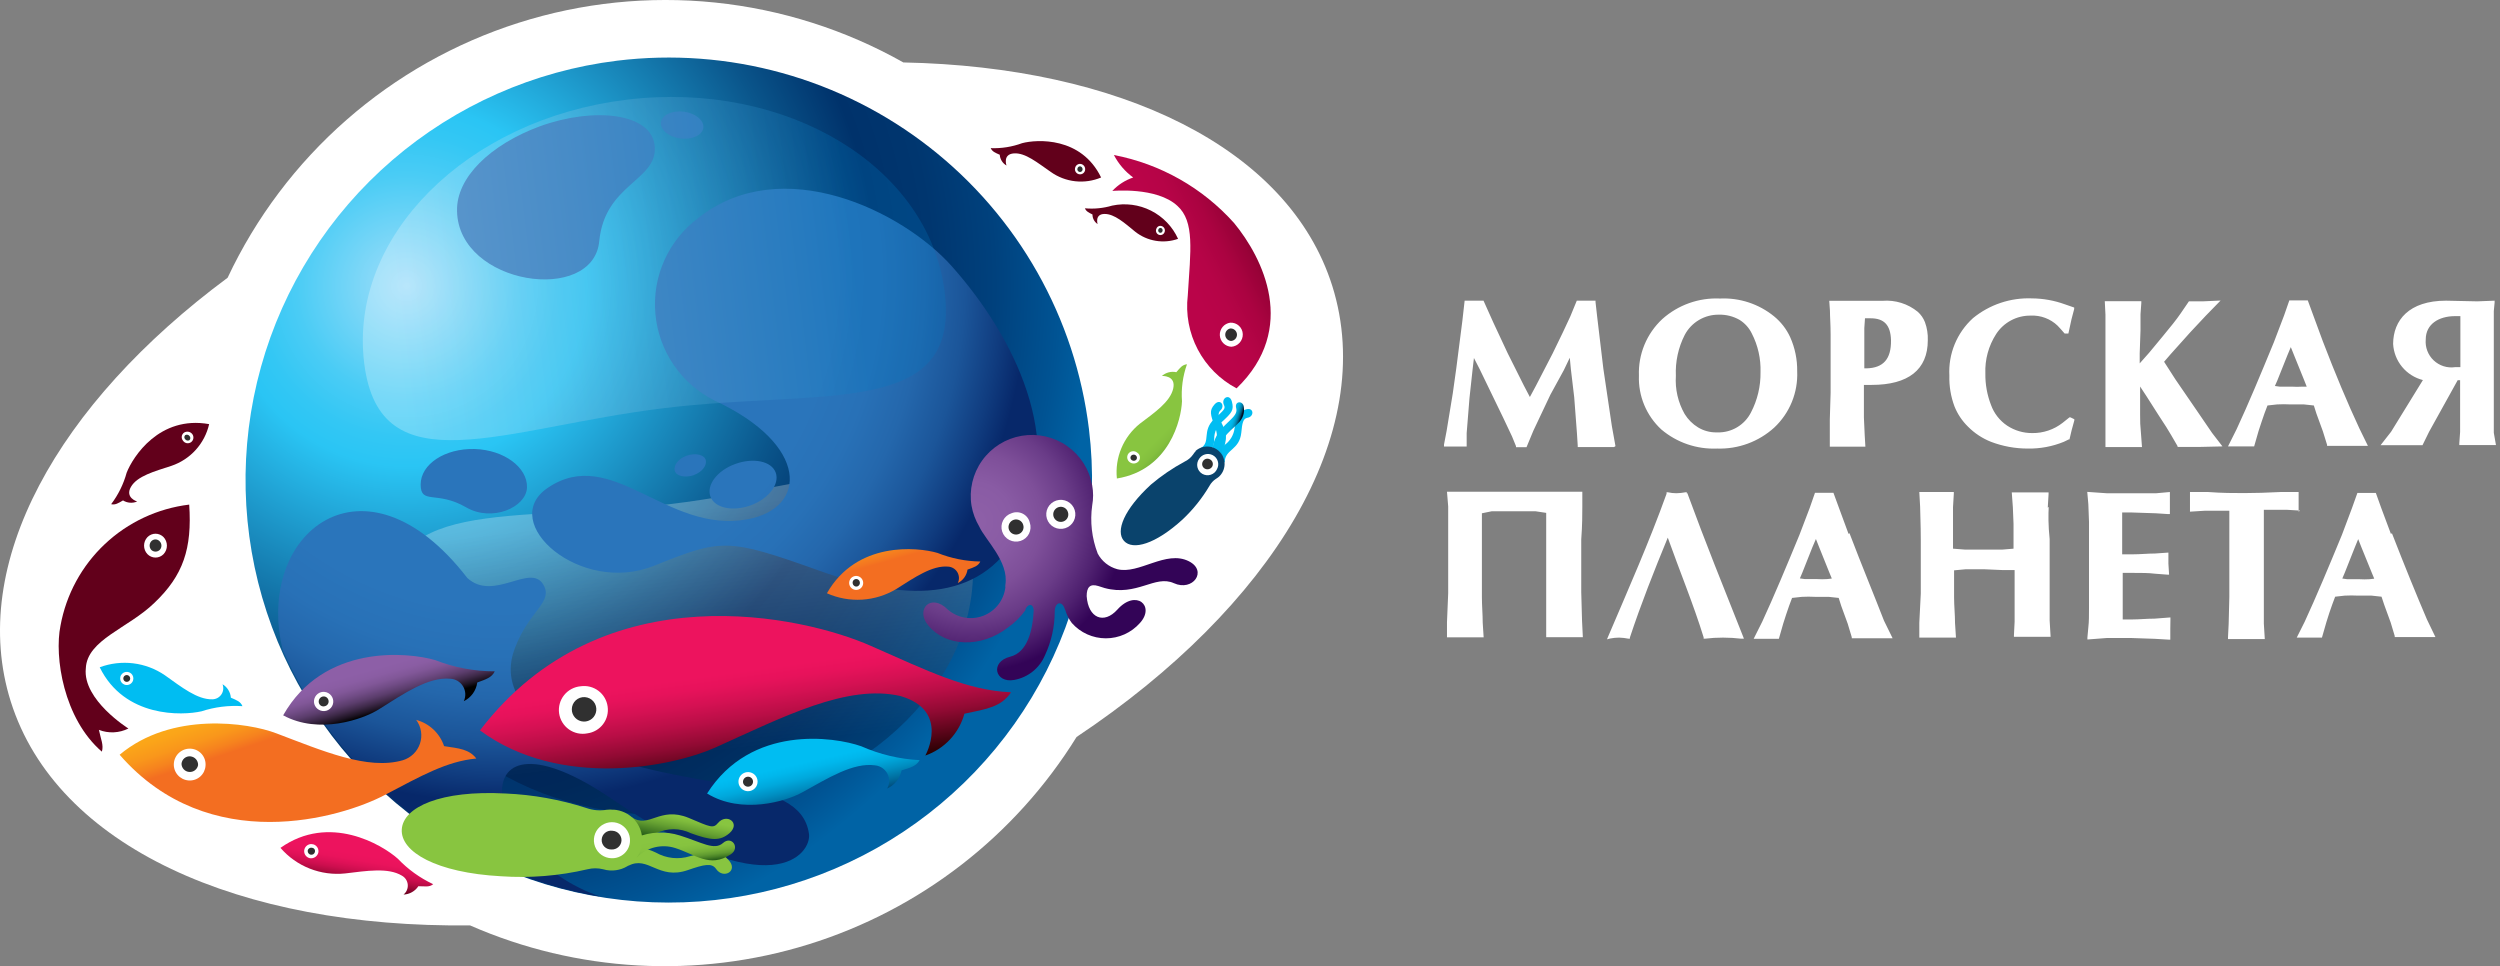 <svg width="207" height="80" viewBox="0 0 207 80" fill="none" xmlns="http://www.w3.org/2000/svg">
<rect x="0" y="0" width="207" height="80" fill="#808080" stroke="none"/>
<path d="M110.313 23.676C106.685 12.178 92.656 5.526 74.798 5.17C69.997 2.463 64.689 0.774 59.204 0.21C53.719 -0.354 48.177 0.219 42.925 1.893C37.672 3.566 32.823 6.304 28.68 9.936C24.536 13.567 21.189 18.014 18.847 22.996C4.751 33.447 -2.683 46.717 0.889 58.081C4.684 70.125 19.863 76.844 38.915 76.621C47.764 80.501 57.719 81.059 66.948 78.193C76.177 75.327 84.058 69.229 89.14 61.022C105.301 50.248 114.152 35.876 110.313 23.676Z" fill="white"/>
<path d="M90.166 35.531C91.002 42.397 89.779 49.357 86.653 55.531C83.527 61.704 78.638 66.814 72.604 70.214C66.57 73.614 59.661 75.153 52.751 74.635C45.841 74.117 39.24 71.565 33.782 67.303C28.325 63.041 24.255 57.26 22.088 50.689C19.921 44.119 19.754 37.055 21.607 30.39C23.461 23.725 27.252 17.758 32.502 13.243C37.752 8.728 44.225 5.868 51.102 5.025C55.674 4.466 60.312 4.811 64.749 6.042C69.188 7.272 73.339 9.364 76.967 12.197C80.595 15.03 83.628 18.549 85.892 22.553C88.157 26.556 89.61 30.966 90.166 35.531Z" fill="url(#paint0_radial)"/>
<path style="mix-blend-mode:multiply" opacity="0.26" d="M32.386 51.318C31.113 40.89 42.33 43.341 55.612 41.725C68.894 40.11 79.195 35.04 80.457 45.469C81.718 55.897 71.997 65.657 58.726 67.262C45.455 68.866 33.658 61.736 32.386 51.318Z" fill="url(#paint1_linear)"/>
<path style="mix-blend-mode:multiply" d="M78.804 22.038C74.764 17.503 64.741 12.556 57.821 18.049C56.599 18.959 55.631 20.166 55.009 21.555C54.387 22.945 54.131 24.47 54.267 25.985C54.402 27.501 54.924 28.957 55.782 30.214C56.641 31.472 57.808 32.489 59.172 33.169C67.04 36.823 66.862 42.082 61.895 42.995C55.199 44.243 50.656 36.767 45.332 40.41C41.18 43.252 48.055 49.324 54.172 46.839C59.752 44.611 60.176 44.511 67.833 47.252C75.49 49.992 81.584 49.736 84.575 43.675C88.191 36.556 84.106 27.999 78.804 22.038ZM62.174 41.837C63.659 41.291 64.574 40.076 64.228 39.129C63.882 38.182 62.386 37.87 60.88 38.416C59.373 38.962 58.469 40.176 58.826 41.124C59.183 42.071 60.679 42.383 62.174 41.837ZM56.337 11.465C57.308 11.587 58.156 11.197 58.234 10.585C58.312 9.972 57.587 9.37 56.627 9.247C55.667 9.125 54.808 9.515 54.73 10.128C54.652 10.74 55.366 11.342 56.337 11.465ZM38.591 42.004C40.745 43.263 43.591 42.004 43.636 40.355C43.68 38.706 41.738 37.246 39.294 37.179C36.85 37.113 34.83 38.427 34.83 40.121C34.83 41.814 36.158 40.6 38.591 42.004ZM49.618 19.966C50.076 15.23 54.395 14.974 54.216 12.167C54.038 9.359 49.239 8.824 44.718 10.451C40.589 11.977 37.765 14.707 37.843 17.481C37.966 23.631 49.127 25.224 49.618 19.966ZM57.431 39.341C58.134 39.096 58.547 38.539 58.435 38.093C58.324 37.647 57.576 37.48 56.873 37.725C56.169 37.971 55.757 38.516 55.868 38.973C55.98 39.43 56.739 39.586 57.453 39.341H57.431ZM48.301 61.869C42.486 59.24 41.682 56.176 42.62 53.702C43.803 50.527 45.834 49.892 44.997 48.421C43.937 46.572 40.879 49.87 38.691 47.853C30.153 36.789 21.046 44.176 23.412 53.836C25.761 59.151 29.397 63.799 33.993 67.362C38.589 70.925 44.001 73.291 49.741 74.248C39.517 70.782 37.843 57.413 50.723 66.192C64.005 75.239 67.197 70.649 66.985 69.055C66.293 64.019 56.772 65.713 48.323 61.869H48.301Z" fill="url(#paint2_radial)"/>
<path opacity="0.26" d="M78.224 24.211C79.496 34.628 68.279 32.188 54.998 33.792C41.716 35.397 31.425 40.477 30.153 30.049C28.881 19.62 38.613 9.871 51.884 8.256C65.154 6.64 76.951 13.782 78.224 24.211Z" fill="url(#paint3_linear)"/>
<path d="M72.108 53.48C66.694 51.073 49.964 47.107 39.74 60.477C46.437 65.423 55.823 63.44 59.239 61.892C64.819 59.373 70.165 56.61 74.563 57.635C78.704 58.839 76.617 62.56 76.617 62.56C77.397 62.287 78.099 61.829 78.662 61.225C79.226 60.622 79.635 59.891 79.853 59.095C81.717 58.705 82.912 58.527 83.715 57.323C80.032 57.156 76.84 55.563 72.108 53.48Z" fill="url(#paint4_linear)"/>
<path d="M50.311 58.493C50.349 58.749 50.336 59.011 50.272 59.262C50.208 59.513 50.095 59.748 49.939 59.956C49.784 60.163 49.588 60.337 49.365 60.469C49.141 60.6 48.894 60.686 48.637 60.721C48.373 60.774 48.101 60.772 47.838 60.716C47.575 60.66 47.326 60.551 47.107 60.395C46.888 60.24 46.703 60.041 46.563 59.812C46.423 59.582 46.332 59.327 46.294 59.061C46.257 58.795 46.275 58.524 46.346 58.265C46.417 58.006 46.541 57.765 46.709 57.555C46.877 57.345 47.086 57.172 47.324 57.046C47.561 56.92 47.822 56.844 48.09 56.822C48.346 56.786 48.606 56.8 48.856 56.865C49.107 56.929 49.342 57.042 49.548 57.198C49.754 57.353 49.928 57.547 50.059 57.77C50.19 57.992 50.276 58.238 50.311 58.493Z" fill="white"/>
<path d="M49.373 58.649C49.395 58.908 49.317 59.164 49.154 59.367C48.992 59.569 48.758 59.702 48.501 59.738C48.244 59.773 47.983 59.709 47.771 59.559C47.56 59.408 47.414 59.182 47.364 58.928C47.338 58.792 47.34 58.653 47.369 58.519C47.398 58.384 47.455 58.257 47.535 58.145C47.615 58.032 47.717 57.938 47.835 57.866C47.953 57.795 48.085 57.748 48.222 57.729C48.358 57.71 48.498 57.719 48.631 57.756C48.764 57.793 48.888 57.856 48.996 57.942C49.104 58.028 49.193 58.135 49.258 58.257C49.323 58.378 49.362 58.512 49.373 58.649Z" fill="#303030"/>
<path d="M71.315 61.791C69.083 61 62.185 59.975 58.547 65.702C61.415 67.462 65.11 66.348 66.438 65.602C68.592 64.409 70.657 63.117 72.465 63.373C72.678 63.396 72.882 63.471 73.059 63.592C73.236 63.712 73.38 63.875 73.478 64.065C73.577 64.254 73.626 64.466 73.623 64.68C73.619 64.894 73.563 65.103 73.458 65.29C73.762 65.151 74.029 64.943 74.237 64.681C74.445 64.42 74.587 64.113 74.652 63.786C75.378 63.563 75.858 63.451 76.148 62.939C74.48 62.857 72.842 62.468 71.315 61.791Z" fill="url(#paint5_linear)"/>
<path d="M62.709 64.543C62.756 64.747 62.72 64.961 62.609 65.139C62.498 65.316 62.322 65.442 62.118 65.49C61.965 65.526 61.805 65.516 61.658 65.46C61.511 65.405 61.384 65.308 61.293 65.181C61.201 65.053 61.15 64.902 61.145 64.745C61.14 64.589 61.181 64.434 61.264 64.301C61.347 64.168 61.468 64.063 61.611 63.999C61.754 63.934 61.913 63.914 62.068 63.94C62.223 63.966 62.366 64.037 62.48 64.144C62.595 64.252 62.674 64.391 62.709 64.543Z" fill="white"/>
<path d="M62.341 64.632C62.365 64.74 62.345 64.853 62.285 64.946C62.226 65.039 62.131 65.105 62.023 65.128C61.915 65.152 61.802 65.132 61.709 65.072C61.616 65.012 61.55 64.918 61.527 64.811C61.507 64.703 61.529 64.592 61.59 64.5C61.65 64.409 61.743 64.344 61.85 64.32C61.957 64.297 62.068 64.317 62.16 64.375C62.252 64.434 62.317 64.526 62.341 64.632Z" fill="#303030"/>
<path d="M36.046 54.661C33.758 53.981 26.794 53.312 23.445 59.229C26.414 60.844 30.075 59.552 31.359 58.738C33.446 57.424 35.466 56.031 37.285 56.198C37.5 56.209 37.709 56.272 37.893 56.382C38.077 56.492 38.231 56.646 38.342 56.83C38.452 57.014 38.515 57.223 38.526 57.437C38.536 57.651 38.493 57.865 38.401 58.059C38.701 57.913 38.96 57.695 39.154 57.425C39.349 57.154 39.474 56.84 39.517 56.51C40.243 56.243 40.723 56.098 40.968 55.585C39.284 55.589 37.614 55.275 36.046 54.661Z" fill="url(#paint6_linear)"/>
<path d="M27.564 57.869C27.593 57.97 27.602 58.075 27.59 58.178C27.578 58.282 27.546 58.382 27.495 58.473C27.444 58.564 27.376 58.645 27.294 58.709C27.212 58.774 27.118 58.822 27.017 58.85C26.811 58.905 26.592 58.878 26.407 58.773C26.221 58.669 26.084 58.497 26.024 58.293C25.969 58.089 25.997 57.872 26.101 57.688C26.206 57.505 26.378 57.37 26.582 57.312C26.786 57.258 27.004 57.285 27.187 57.389C27.371 57.494 27.506 57.666 27.564 57.869Z" fill="white"/>
<path d="M27.195 57.97C27.21 58.022 27.214 58.076 27.208 58.13C27.201 58.183 27.184 58.235 27.157 58.282C27.13 58.329 27.093 58.37 27.05 58.402C27.007 58.435 26.957 58.458 26.905 58.471C26.853 58.488 26.799 58.494 26.745 58.489C26.692 58.484 26.64 58.468 26.592 58.442C26.545 58.416 26.504 58.38 26.471 58.337C26.439 58.294 26.415 58.245 26.402 58.193C26.375 58.086 26.389 57.973 26.444 57.878C26.498 57.782 26.587 57.711 26.692 57.68C26.744 57.665 26.799 57.66 26.853 57.667C26.907 57.673 26.959 57.691 27.006 57.718C27.052 57.745 27.093 57.781 27.126 57.824C27.158 57.868 27.182 57.917 27.195 57.97Z" fill="#303030"/>
<path d="M32.944 71.106C31.638 69.936 27.263 67.34 23.223 70.203C23.878 70.961 24.708 71.55 25.641 71.918C26.574 72.287 27.582 72.425 28.58 72.32C30.366 72.108 32.129 71.819 33.268 72.498C33.405 72.572 33.523 72.679 33.609 72.81C33.695 72.94 33.748 73.089 33.762 73.245C33.776 73.4 33.752 73.557 33.691 73.701C33.63 73.845 33.535 73.971 33.413 74.069C33.658 74.06 33.897 73.992 34.11 73.872C34.324 73.752 34.506 73.583 34.641 73.378C35.187 73.378 35.544 73.479 35.868 73.211C34.772 72.696 33.78 71.982 32.944 71.106Z" fill="url(#paint7_linear)"/>
<path d="M26.36 70.582C26.327 70.733 26.239 70.866 26.113 70.954C25.987 71.043 25.832 71.081 25.679 71.061C25.563 71.041 25.456 70.988 25.371 70.908C25.286 70.828 25.226 70.724 25.2 70.61C25.174 70.496 25.183 70.376 25.225 70.267C25.267 70.158 25.34 70.064 25.436 69.996C25.532 69.929 25.646 69.891 25.763 69.888C25.88 69.886 25.995 69.918 26.094 69.98C26.193 70.043 26.271 70.134 26.319 70.241C26.366 70.348 26.38 70.467 26.36 70.582Z" fill="white"/>
<path d="M26.079 70.526C26.066 70.604 26.022 70.674 25.957 70.72C25.892 70.766 25.812 70.784 25.734 70.771C25.657 70.758 25.588 70.716 25.541 70.654C25.494 70.592 25.471 70.515 25.478 70.437C25.484 70.397 25.499 70.359 25.521 70.325C25.542 70.291 25.571 70.262 25.604 70.239C25.637 70.216 25.675 70.2 25.714 70.192C25.754 70.184 25.795 70.184 25.834 70.192C25.873 70.196 25.911 70.208 25.945 70.227C25.979 70.247 26.008 70.273 26.031 70.305C26.055 70.336 26.071 70.372 26.079 70.41C26.087 70.448 26.087 70.488 26.079 70.526Z" fill="#303030"/>
<path d="M102.187 18.473C104.542 21.336 107.522 27.197 102.388 32.155C101.016 31.43 99.896 30.308 99.175 28.936C98.454 27.564 98.165 26.006 98.348 24.467C98.582 20.723 98.928 18.35 97.489 17.047C95.781 15.453 92.098 15.81 92.098 15.81C92.573 15.302 93.168 14.919 93.828 14.696C93.158 14.207 92.612 13.57 92.232 12.835C96.08 13.573 99.578 15.554 102.187 18.473Z" fill="url(#paint8_linear)"/>
<path d="M101.864 26.718C101.617 26.752 101.391 26.878 101.232 27.07C101.072 27.262 100.99 27.506 101.001 27.755C101.012 28.004 101.116 28.24 101.292 28.417C101.468 28.594 101.704 28.699 101.953 28.712C102.217 28.695 102.463 28.576 102.64 28.38C102.817 28.185 102.911 27.928 102.902 27.665C102.898 27.534 102.867 27.405 102.813 27.287C102.758 27.168 102.68 27.061 102.583 26.973C102.486 26.884 102.373 26.816 102.249 26.773C102.126 26.729 101.995 26.71 101.864 26.718Z" fill="white"/>
<path d="M101.875 27.197C101.75 27.22 101.639 27.288 101.561 27.388C101.482 27.488 101.443 27.613 101.45 27.739C101.457 27.865 101.509 27.985 101.598 28.076C101.686 28.167 101.804 28.222 101.931 28.233C102.068 28.224 102.196 28.162 102.288 28.06C102.38 27.958 102.428 27.824 102.422 27.687C102.413 27.55 102.351 27.422 102.249 27.33C102.147 27.238 102.012 27.191 101.875 27.197Z" fill="#303030"/>
<path d="M5.008 51.808C5.479 49.22 6.768 46.85 8.686 45.046C10.604 43.242 13.05 42.098 15.666 41.781C15.912 45.424 15.175 47.641 12.787 49.914C10.622 52.02 7.206 52.967 7.106 55.34C6.827 57.947 10.633 60.321 10.633 60.321C10.256 60.509 9.844 60.617 9.423 60.636C9.001 60.655 8.581 60.586 8.189 60.432C8.345 61.201 8.602 61.702 8.434 62.237C5.264 59.507 4.483 54.382 5.008 51.808Z" fill="url(#paint9_linear)"/>
<path d="M12.206 45.881C12.293 45.971 12.397 46.043 12.512 46.092C12.627 46.142 12.751 46.167 12.876 46.167C13.001 46.167 13.125 46.142 13.24 46.092C13.355 46.043 13.459 45.971 13.546 45.881C13.722 45.69 13.82 45.439 13.82 45.179C13.82 44.919 13.722 44.669 13.546 44.477C13.459 44.387 13.355 44.315 13.24 44.266C13.125 44.217 13.001 44.191 12.876 44.191C12.751 44.191 12.627 44.217 12.512 44.266C12.397 44.315 12.293 44.387 12.206 44.477C12.027 44.667 11.928 44.918 11.928 45.179C11.928 45.44 12.027 45.691 12.206 45.881Z" fill="white"/>
<path d="M12.531 45.536C12.624 45.624 12.748 45.674 12.877 45.674C13.005 45.674 13.129 45.624 13.223 45.536C13.316 45.44 13.367 45.312 13.367 45.179C13.367 45.046 13.316 44.918 13.223 44.823C13.179 44.773 13.125 44.733 13.064 44.706C13.003 44.678 12.938 44.664 12.871 44.664C12.805 44.664 12.739 44.678 12.678 44.706C12.618 44.733 12.564 44.773 12.52 44.823C12.433 44.922 12.387 45.05 12.389 45.181C12.391 45.313 12.441 45.439 12.531 45.536Z" fill="#303030"/>
<path d="M77.621 45.781C75.947 45.291 70.924 44.8 68.469 49.123C69.385 49.531 70.386 49.712 71.387 49.65C72.388 49.587 73.359 49.285 74.217 48.767C75.735 47.809 77.186 46.795 78.514 46.917C78.669 46.927 78.82 46.975 78.952 47.057C79.085 47.139 79.195 47.252 79.273 47.386C79.351 47.52 79.395 47.672 79.401 47.827C79.407 47.982 79.374 48.137 79.306 48.276C79.52 48.169 79.705 48.012 79.845 47.818C79.985 47.624 80.076 47.399 80.11 47.162C80.646 46.973 80.992 46.873 81.17 46.494C79.953 46.474 78.75 46.233 77.621 45.781Z" fill="url(#paint10_linear)"/>
<path d="M71.45 48.109C71.481 48.22 71.478 48.337 71.443 48.446C71.407 48.555 71.34 48.651 71.25 48.722C71.159 48.793 71.05 48.835 70.936 48.844C70.821 48.853 70.707 48.828 70.606 48.771C70.506 48.715 70.425 48.63 70.373 48.528C70.321 48.426 70.301 48.311 70.315 48.197C70.329 48.083 70.376 47.976 70.451 47.889C70.526 47.802 70.625 47.739 70.735 47.708C70.883 47.667 71.042 47.686 71.175 47.761C71.309 47.837 71.408 47.962 71.45 48.109Z" fill="white"/>
<path d="M71.192 48.187C71.21 48.263 71.2 48.342 71.163 48.41C71.126 48.478 71.064 48.529 70.992 48.555C70.953 48.567 70.912 48.571 70.872 48.566C70.831 48.562 70.792 48.55 70.757 48.53C70.722 48.51 70.691 48.483 70.666 48.451C70.641 48.419 70.623 48.383 70.613 48.343C70.599 48.304 70.594 48.263 70.597 48.221C70.6 48.18 70.611 48.14 70.63 48.103C70.65 48.067 70.676 48.035 70.709 48.009C70.741 47.983 70.778 47.964 70.818 47.953C70.858 47.943 70.9 47.94 70.941 47.946C70.982 47.952 71.021 47.967 71.056 47.989C71.091 48.011 71.121 48.04 71.145 48.074C71.168 48.108 71.184 48.147 71.192 48.187Z" fill="#303030"/>
<path d="M97.869 33.224C97.813 34.706 96.842 38.906 92.478 39.62C92.39 38.766 92.518 37.904 92.85 37.112C93.181 36.32 93.706 35.623 94.375 35.085C95.614 34.149 96.898 33.269 97.143 32.166C97.389 31.063 96.206 31.13 96.206 31.13C96.366 30.987 96.558 30.885 96.766 30.831C96.973 30.777 97.19 30.772 97.4 30.818C97.724 30.439 97.891 30.205 98.282 30.16C97.932 31.142 97.792 32.185 97.869 33.224Z" fill="url(#paint11_linear)"/>
<path d="M94.162 37.48C94.109 37.435 94.047 37.401 93.98 37.381C93.913 37.36 93.843 37.354 93.774 37.363C93.704 37.371 93.638 37.394 93.578 37.429C93.518 37.465 93.466 37.513 93.425 37.569C93.385 37.626 93.356 37.691 93.342 37.759C93.328 37.827 93.329 37.898 93.343 37.966C93.358 38.034 93.387 38.098 93.428 38.155C93.469 38.211 93.521 38.258 93.581 38.294C93.694 38.366 93.83 38.394 93.962 38.371C94.095 38.348 94.214 38.277 94.296 38.171C94.335 38.118 94.362 38.057 94.377 37.992C94.392 37.928 94.393 37.861 94.38 37.796C94.367 37.731 94.341 37.67 94.304 37.615C94.266 37.561 94.218 37.515 94.162 37.48Z" fill="white"/>
<path d="M94.028 37.692C93.97 37.651 93.898 37.634 93.828 37.644C93.757 37.655 93.693 37.692 93.649 37.748C93.629 37.775 93.614 37.806 93.606 37.839C93.598 37.873 93.597 37.907 93.604 37.941C93.61 37.974 93.623 38.006 93.643 38.034C93.662 38.062 93.687 38.086 93.716 38.104C93.774 38.145 93.846 38.162 93.917 38.152C93.987 38.141 94.051 38.105 94.095 38.048C94.114 38.021 94.127 37.989 94.134 37.956C94.141 37.923 94.142 37.889 94.135 37.856C94.129 37.823 94.117 37.792 94.098 37.764C94.08 37.735 94.056 37.711 94.028 37.692Z" fill="#303030"/>
<path d="M92.087 17.024C93.174 16.793 94.308 16.94 95.301 17.441C96.294 17.941 97.085 18.765 97.544 19.776C96.951 19.986 96.314 20.042 95.693 19.938C95.073 19.835 94.488 19.576 93.995 19.186C93.125 18.473 92.276 17.704 91.45 17.715C90.624 17.726 90.881 18.551 90.881 18.551C90.75 18.465 90.642 18.347 90.568 18.209C90.494 18.071 90.456 17.916 90.457 17.76C90.133 17.593 89.933 17.503 89.832 17.247C90.591 17.317 91.356 17.241 92.087 17.024Z" fill="url(#paint12_linear)"/>
<path d="M95.747 18.941C95.726 18.986 95.715 19.035 95.713 19.084C95.712 19.134 95.72 19.184 95.738 19.23C95.756 19.276 95.784 19.319 95.819 19.354C95.853 19.39 95.895 19.418 95.941 19.436C95.987 19.455 96.037 19.465 96.086 19.464C96.136 19.463 96.185 19.452 96.231 19.432C96.276 19.412 96.317 19.382 96.351 19.346C96.384 19.309 96.41 19.266 96.427 19.219C96.464 19.126 96.462 19.022 96.422 18.93C96.383 18.839 96.308 18.766 96.215 18.729C96.171 18.709 96.123 18.7 96.075 18.7C96.026 18.7 95.978 18.711 95.934 18.73C95.89 18.75 95.851 18.779 95.819 18.816C95.786 18.852 95.762 18.895 95.747 18.941Z" fill="white"/>
<path d="M95.915 18.996C95.904 19.02 95.898 19.047 95.897 19.073C95.896 19.1 95.9 19.126 95.909 19.151C95.919 19.176 95.933 19.199 95.951 19.218C95.969 19.237 95.991 19.253 96.015 19.264C96.038 19.273 96.062 19.277 96.086 19.276C96.111 19.275 96.134 19.269 96.156 19.259C96.178 19.248 96.198 19.233 96.214 19.215C96.23 19.197 96.242 19.175 96.249 19.152C96.26 19.128 96.267 19.102 96.268 19.076C96.269 19.049 96.264 19.023 96.255 18.998C96.246 18.973 96.232 18.95 96.213 18.931C96.195 18.911 96.173 18.896 96.149 18.885C96.126 18.876 96.102 18.872 96.078 18.873C96.054 18.874 96.03 18.88 96.008 18.89C95.986 18.901 95.967 18.916 95.951 18.934C95.935 18.952 95.922 18.973 95.915 18.996Z" fill="#303030"/>
<path d="M84.632 11.854C85.859 11.531 89.531 11.309 91.172 14.696C90.497 14.98 89.76 15.088 89.031 15.008C88.302 14.928 87.606 14.663 87.009 14.239C85.893 13.47 84.9 12.634 83.951 12.701C83.002 12.768 83.337 13.704 83.337 13.704C83.178 13.613 83.043 13.484 82.946 13.328C82.849 13.173 82.791 12.996 82.779 12.813C82.4 12.646 82.165 12.556 82.031 12.267C82.917 12.301 83.8 12.161 84.632 11.854Z" fill="url(#paint13_linear)"/>
<path d="M89.028 13.871C89.009 13.924 89.001 13.98 89.005 14.035C89.008 14.091 89.022 14.145 89.046 14.195C89.071 14.246 89.105 14.291 89.147 14.328C89.188 14.365 89.237 14.393 89.29 14.412C89.343 14.43 89.398 14.438 89.454 14.434C89.51 14.431 89.564 14.417 89.615 14.393C89.665 14.368 89.71 14.334 89.747 14.293C89.784 14.251 89.813 14.202 89.831 14.15C89.867 14.04 89.859 13.921 89.809 13.817C89.76 13.713 89.671 13.633 89.563 13.593C89.51 13.574 89.453 13.566 89.397 13.57C89.34 13.574 89.285 13.589 89.235 13.616C89.184 13.642 89.14 13.678 89.104 13.722C89.069 13.766 89.043 13.817 89.028 13.871Z" fill="white"/>
<path d="M89.218 13.938C89.207 13.966 89.202 13.995 89.203 14.025C89.204 14.055 89.211 14.084 89.224 14.111C89.236 14.138 89.254 14.162 89.276 14.182C89.298 14.202 89.323 14.218 89.352 14.228C89.379 14.238 89.409 14.242 89.438 14.241C89.468 14.239 89.497 14.231 89.523 14.217C89.549 14.203 89.572 14.184 89.591 14.161C89.609 14.138 89.623 14.111 89.63 14.083C89.646 14.024 89.64 13.961 89.613 13.906C89.587 13.85 89.541 13.807 89.485 13.782C89.457 13.774 89.428 13.771 89.399 13.774C89.371 13.778 89.343 13.787 89.318 13.802C89.293 13.816 89.271 13.836 89.254 13.86C89.236 13.883 89.224 13.91 89.218 13.938Z" fill="#303030"/>
<path d="M10.487 39.14C11 37.826 13.199 34.383 17.317 35.118C17.135 35.913 16.753 36.647 16.206 37.252C15.658 37.856 14.965 38.311 14.192 38.572C12.797 39.029 11.368 39.408 10.844 40.31C10.319 41.213 11.357 41.525 11.357 41.525C11.169 41.605 10.964 41.639 10.76 41.623C10.556 41.608 10.359 41.543 10.185 41.435C9.784 41.669 9.549 41.825 9.203 41.748C9.793 40.968 10.229 40.083 10.487 39.14Z" fill="url(#paint14_linear)"/>
<path d="M15.152 36.489C15.187 36.542 15.232 36.588 15.285 36.623C15.338 36.658 15.398 36.682 15.46 36.694C15.523 36.705 15.587 36.704 15.649 36.69C15.712 36.675 15.77 36.649 15.822 36.611C15.923 36.536 15.991 36.423 16.01 36.298C16.029 36.172 15.997 36.045 15.922 35.943C15.844 35.841 15.731 35.772 15.605 35.75C15.479 35.727 15.35 35.752 15.241 35.82C15.189 35.856 15.145 35.903 15.112 35.957C15.079 36.011 15.057 36.072 15.049 36.135C15.04 36.198 15.045 36.261 15.063 36.322C15.081 36.383 15.111 36.44 15.152 36.489Z" fill="white"/>
<path d="M15.332 36.366C15.37 36.422 15.429 36.461 15.495 36.475C15.561 36.49 15.63 36.479 15.688 36.444C15.734 36.398 15.76 36.336 15.76 36.272C15.76 36.207 15.734 36.145 15.688 36.099C15.648 36.045 15.589 36.008 15.523 35.996C15.457 35.983 15.389 35.996 15.332 36.032C15.31 36.054 15.292 36.08 15.28 36.108C15.268 36.137 15.262 36.168 15.262 36.199C15.262 36.23 15.268 36.261 15.28 36.29C15.292 36.318 15.31 36.344 15.332 36.366Z" fill="#303030"/>
<path d="M16.694 58.894C15.086 59.262 10.309 59.44 8.256 55.251C9.141 54.921 10.093 54.809 11.032 54.923C11.97 55.037 12.867 55.375 13.647 55.908C15.031 56.889 16.337 57.936 17.587 57.903C17.734 57.9 17.88 57.862 18.009 57.792C18.139 57.721 18.25 57.62 18.332 57.498C18.415 57.375 18.466 57.234 18.482 57.087C18.498 56.941 18.478 56.792 18.424 56.655C18.62 56.772 18.785 56.934 18.905 57.128C19.026 57.322 19.098 57.542 19.116 57.769C19.607 57.981 19.919 58.092 20.076 58.471C18.931 58.394 17.783 58.538 16.694 58.894Z" fill="url(#paint15_linear)"/>
<path d="M11.013 56.354C11.048 56.252 11.053 56.143 11.026 56.038C10.998 55.934 10.941 55.84 10.861 55.768C10.781 55.697 10.681 55.65 10.574 55.635C10.467 55.62 10.358 55.636 10.261 55.682C10.164 55.729 10.082 55.803 10.027 55.895C9.971 55.987 9.945 56.094 9.95 56.202C9.955 56.309 9.992 56.413 10.056 56.499C10.12 56.586 10.208 56.652 10.31 56.688C10.378 56.713 10.45 56.724 10.523 56.721C10.595 56.717 10.666 56.699 10.731 56.668C10.797 56.637 10.855 56.593 10.904 56.539C10.952 56.486 10.989 56.422 11.013 56.354Z" fill="white"/>
<path d="M10.766 56.276C10.79 56.204 10.786 56.124 10.752 56.056C10.719 55.987 10.66 55.934 10.587 55.908C10.552 55.896 10.515 55.891 10.478 55.893C10.441 55.895 10.404 55.904 10.371 55.92C10.337 55.936 10.307 55.958 10.282 55.986C10.257 56.014 10.238 56.046 10.225 56.081C10.213 56.116 10.207 56.154 10.209 56.191C10.211 56.228 10.221 56.264 10.237 56.298C10.253 56.332 10.275 56.362 10.303 56.387C10.331 56.412 10.363 56.431 10.398 56.443C10.469 56.469 10.547 56.466 10.616 56.434C10.684 56.403 10.738 56.346 10.766 56.276Z" fill="#303030"/>
<path d="M31.838 65.836C28.322 67.685 17.328 71.028 9.906 62.493C14.192 58.894 20.543 59.819 22.887 60.722C26.715 62.17 30.432 63.785 33.345 62.95C33.677 62.851 33.98 62.674 34.229 62.434C34.478 62.194 34.665 61.897 34.774 61.569C34.884 61.241 34.913 60.891 34.858 60.55C34.803 60.208 34.667 59.885 34.461 59.607C34.996 59.751 35.487 60.024 35.89 60.403C36.293 60.782 36.596 61.255 36.771 61.78C38.032 61.969 38.847 62.036 39.439 62.805C36.983 63.039 34.918 64.22 31.838 65.836Z" fill="url(#paint16_linear)"/>
<path d="M17.017 63.407C17.033 63.234 17.013 63.061 16.961 62.896C16.908 62.732 16.823 62.579 16.711 62.447C16.599 62.316 16.462 62.208 16.308 62.129C16.153 62.051 15.985 62.004 15.812 61.992C15.639 61.979 15.465 61.999 15.3 62.053C15.135 62.107 14.983 62.193 14.851 62.306C14.72 62.419 14.611 62.556 14.533 62.711C14.455 62.865 14.408 63.033 14.395 63.206C14.381 63.379 14.402 63.552 14.456 63.717C14.51 63.882 14.596 64.034 14.709 64.165C14.822 64.297 14.96 64.404 15.115 64.483C15.269 64.561 15.438 64.608 15.611 64.621C15.784 64.635 15.957 64.614 16.121 64.56C16.286 64.506 16.438 64.421 16.569 64.308C16.699 64.195 16.806 64.057 16.884 63.902C16.96 63.747 17.006 63.579 17.017 63.407Z" fill="white"/>
<path d="M16.402 63.351C16.409 63.172 16.346 62.998 16.228 62.863C16.11 62.728 15.944 62.644 15.766 62.627C15.676 62.618 15.585 62.627 15.499 62.653C15.413 62.68 15.333 62.724 15.264 62.782C15.196 62.84 15.139 62.912 15.099 62.992C15.059 63.073 15.035 63.161 15.029 63.251C15.035 63.422 15.103 63.584 15.222 63.708C15.34 63.831 15.5 63.906 15.671 63.918C15.841 63.931 16.01 63.88 16.145 63.775C16.28 63.67 16.372 63.519 16.402 63.351Z" fill="#303030"/>
<path d="M98.436 46.471C96.539 45.513 94.307 47.586 92.51 47.129C92.166 47.035 91.845 46.872 91.567 46.65C91.288 46.427 91.059 46.151 90.891 45.836C90.403 44.567 90.245 43.194 90.434 41.848C90.534 41.299 90.534 40.736 90.434 40.188C90.2 38.872 89.455 37.702 88.36 36.933C87.265 36.164 85.91 35.859 84.591 36.084C83.271 36.309 82.094 37.046 81.318 38.135C80.541 39.223 80.227 40.574 80.445 41.892C80.553 42.494 80.769 43.071 81.081 43.597C81.583 44.711 83.547 46.505 83.246 48.421C83.235 48.491 83.235 48.563 83.246 48.633C83.184 49.153 82.982 49.646 82.662 50.06C82.341 50.474 81.913 50.792 81.425 50.983C80.936 51.172 80.406 51.226 79.889 51.138C79.372 51.05 78.889 50.824 78.491 50.482C77.052 49.045 75.768 50.482 76.851 51.775C78.313 53.58 81.248 53.669 83.447 51.964C84.017 51.572 84.512 51.081 84.909 50.516C84.909 50.516 84.909 50.516 84.909 50.449C84.926 50.396 84.952 50.347 84.987 50.304C85.233 49.959 85.556 50.026 85.59 50.538C85.512 52.187 85.076 54.014 83.648 54.371C81.94 54.794 82.387 56.599 83.983 56.298C84.544 56.195 85.071 55.954 85.516 55.596C85.96 55.238 86.308 54.775 86.527 54.248C87.052 53.124 87.326 51.901 87.331 50.661C87.331 49.825 87.945 49.714 88.157 50.416C88.169 50.459 88.188 50.501 88.213 50.538C88.328 50.916 88.509 51.271 88.749 51.586C89.101 51.984 89.535 52.303 90.021 52.522C90.507 52.74 91.034 52.853 91.567 52.853C92.1 52.853 92.626 52.74 93.112 52.522C93.598 52.303 94.032 51.984 94.385 51.586C95.68 50.17 94.061 48.755 92.521 50.471C91.405 51.719 90.099 51.184 89.976 49.357C89.976 48.622 90.255 48.31 90.936 48.522L91.461 48.689C94.139 49.413 95.635 47.575 97.198 48.288C98.76 49.001 100.021 47.274 98.436 46.471Z" fill="url(#paint17_radial)"/>
<path d="M88.984 42.227C89.08 42.531 89.051 42.861 88.904 43.144C88.756 43.427 88.502 43.64 88.197 43.736C87.892 43.832 87.562 43.804 87.278 43.656C86.994 43.509 86.781 43.255 86.685 42.951C86.637 42.8 86.62 42.642 86.633 42.484C86.647 42.327 86.692 42.173 86.765 42.033C86.838 41.893 86.938 41.769 87.059 41.667C87.18 41.566 87.321 41.489 87.472 41.441C87.623 41.394 87.781 41.376 87.939 41.39C88.097 41.404 88.25 41.448 88.391 41.521C88.531 41.594 88.656 41.694 88.758 41.815C88.859 41.936 88.936 42.076 88.984 42.227Z" fill="white"/>
<path d="M88.425 42.405C88.451 42.482 88.461 42.564 88.455 42.646C88.449 42.727 88.426 42.807 88.389 42.879C88.351 42.952 88.3 43.016 88.237 43.069C88.174 43.121 88.102 43.161 88.023 43.185C87.945 43.21 87.862 43.219 87.78 43.212C87.698 43.205 87.619 43.182 87.546 43.144C87.472 43.106 87.408 43.055 87.355 42.992C87.302 42.929 87.261 42.856 87.236 42.778C87.212 42.7 87.202 42.617 87.209 42.536C87.216 42.454 87.239 42.374 87.277 42.301C87.315 42.228 87.367 42.163 87.43 42.111C87.493 42.057 87.565 42.017 87.644 41.993C87.722 41.967 87.805 41.957 87.887 41.964C87.969 41.971 88.049 41.995 88.122 42.033C88.195 42.072 88.26 42.124 88.312 42.188C88.364 42.252 88.402 42.326 88.425 42.405Z" fill="#303030"/>
<path d="M85.267 43.274C85.318 43.424 85.338 43.582 85.326 43.74C85.315 43.898 85.272 44.051 85.2 44.193C85.129 44.334 85.03 44.459 84.909 44.561C84.788 44.664 84.648 44.741 84.497 44.789C84.192 44.887 83.861 44.859 83.577 44.713C83.292 44.567 83.077 44.314 82.979 44.009C82.882 43.705 82.909 43.374 83.056 43.09C83.202 42.806 83.456 42.592 83.761 42.494C83.91 42.433 84.071 42.406 84.232 42.413C84.393 42.421 84.551 42.463 84.694 42.537C84.837 42.611 84.963 42.716 85.062 42.843C85.161 42.97 85.231 43.117 85.267 43.274Z" fill="white"/>
<path d="M84.719 43.452C84.745 43.53 84.755 43.611 84.749 43.693C84.743 43.775 84.721 43.854 84.683 43.926C84.646 43.999 84.594 44.064 84.531 44.116C84.469 44.169 84.396 44.208 84.318 44.232C84.162 44.282 83.993 44.269 83.847 44.196C83.701 44.123 83.59 43.996 83.536 43.842C83.483 43.682 83.496 43.508 83.571 43.358C83.646 43.208 83.778 43.093 83.938 43.04C84.016 43.014 84.099 43.005 84.181 43.011C84.264 43.018 84.344 43.042 84.416 43.08C84.489 43.119 84.554 43.172 84.606 43.235C84.658 43.299 84.697 43.373 84.719 43.452Z" fill="#303030"/>
<path d="M52.297 67.652C53.714 68.666 54.607 66.727 57.018 67.719C58.86 68.499 59.049 68.621 59.462 68.131C60.154 67.317 61.36 68.131 60.4 68.989C59.607 69.657 58.893 69.602 57.197 68.989C56.754 68.772 56.267 68.66 55.774 68.66C55.28 68.66 54.794 68.772 54.35 68.989C52.598 69.858 52.33 68.71 52.33 68.71L52.297 67.652Z" fill="url(#paint18_linear)"/>
<path d="M52.029 71.685C53.692 70.816 54.507 72.899 56.962 72.041C58.313 71.574 58.938 71.429 59.295 71.952C59.898 72.833 61.181 72.108 60.311 71.195C59.44 70.281 58.938 70.404 57.13 70.894C56.664 71.04 56.172 71.088 55.687 71.037C55.201 70.985 54.731 70.834 54.306 70.593C52.576 69.769 52.252 70.593 52.252 70.593L52.029 71.685Z" fill="url(#paint19_linear)"/>
<path d="M52.732 69.323C53.865 68.859 55.125 68.807 56.292 69.178C58.111 69.746 59.138 70.448 59.864 69.802C60.589 69.156 61.337 70.225 60.478 70.76C58.759 71.874 57.609 70.76 55.901 70.214C55.36 70.044 54.782 70.023 54.23 70.154C53.678 70.286 53.171 70.564 52.765 70.961C52.475 71.25 52.732 69.323 52.732 69.323Z" fill="url(#paint20_linear)"/>
<path d="M50.812 67.05C50.616 67.024 50.417 67.024 50.221 67.05C49.663 67.143 49.091 67.093 48.557 66.905C46.39 66.205 44.137 65.8 41.861 65.702C36.503 65.412 33.378 66.816 33.267 68.677C33.155 70.537 36.135 72.264 41.481 72.554C43.885 72.72 46.301 72.525 48.647 71.975C49.072 71.869 49.516 71.869 49.941 71.975C50.126 72.032 50.317 72.066 50.511 72.075C50.842 72.093 51.173 72.046 51.487 71.937C51.8 71.827 52.088 71.657 52.335 71.436C52.582 71.215 52.783 70.948 52.927 70.649C53.071 70.351 53.154 70.027 53.173 69.696C53.191 69.365 53.144 69.034 53.034 68.722C52.924 68.409 52.754 68.122 52.532 67.875C52.311 67.628 52.043 67.427 51.744 67.284C51.445 67.141 51.121 67.057 50.79 67.039L50.812 67.05Z" fill="url(#paint21_linear)"/>
<path d="M52.163 69.635C52.177 69.339 52.101 69.046 51.947 68.793C51.793 68.54 51.567 68.338 51.298 68.214C51.029 68.09 50.728 68.048 50.435 68.094C50.142 68.141 49.87 68.273 49.652 68.474C49.435 68.675 49.282 68.937 49.214 69.225C49.146 69.513 49.165 69.815 49.269 70.093C49.373 70.37 49.557 70.61 49.798 70.782C50.04 70.955 50.327 71.052 50.623 71.061C50.819 71.07 51.014 71.04 51.197 70.973C51.381 70.906 51.549 70.803 51.693 70.67C51.836 70.537 51.952 70.377 52.032 70.2C52.113 70.022 52.158 69.83 52.163 69.635Z" fill="white"/>
<path d="M51.46 69.602C51.469 69.396 51.397 69.196 51.259 69.044C51.121 68.891 50.928 68.8 50.723 68.788C50.615 68.771 50.504 68.776 50.398 68.805C50.292 68.833 50.193 68.883 50.108 68.952C50.023 69.021 49.953 69.107 49.903 69.205C49.853 69.303 49.825 69.41 49.819 69.519C49.814 69.628 49.831 69.738 49.871 69.84C49.911 69.942 49.971 70.035 50.049 70.112C50.127 70.189 50.221 70.249 50.323 70.288C50.426 70.326 50.536 70.343 50.645 70.337C50.85 70.346 51.051 70.274 51.204 70.136C51.356 69.999 51.448 69.806 51.46 69.602Z" fill="#303030"/>
<path d="M99.42 37.102C100.279 36.6 99.487 35.687 100.536 34.695C101.384 33.915 101.485 33.848 101.34 33.525C101.083 32.968 101.808 32.545 101.998 33.246C102.188 33.948 101.998 34.171 101.228 34.884C101.009 35.059 100.833 35.281 100.713 35.534C100.593 35.787 100.532 36.064 100.536 36.344C100.536 37.458 99.922 37.324 99.922 37.324L99.42 37.102Z" fill="url(#paint22_linear)"/>
<path d="M101.406 38.294C101.406 37.179 102.623 37.302 102.779 35.831C102.857 35.018 102.924 34.661 103.281 34.594C103.884 34.505 103.828 33.67 103.147 33.904C102.467 34.138 102.4 34.416 102.221 35.464C102.187 35.739 102.096 36.003 101.954 36.241C101.812 36.479 101.621 36.685 101.395 36.845C100.547 37.547 100.926 37.959 100.926 37.959L101.406 38.294Z" fill="url(#paint23_linear)"/>
<path d="M101.395 38.115C101.027 36.934 101.908 36.589 101.272 35.285C100.915 34.572 100.781 34.249 101.038 33.993C101.484 33.603 101.038 32.957 100.569 33.48C100.1 34.004 100.234 34.327 100.569 35.297C100.687 35.542 100.753 35.809 100.763 36.082C100.773 36.354 100.726 36.625 100.625 36.879C100.301 37.904 100.803 37.993 100.803 37.993L101.395 38.115Z" fill="url(#paint24_linear)"/>
<path d="M100.379 37.346C100.417 36.65 100.697 35.987 101.171 35.475C101.908 34.673 102.511 34.361 102.354 33.781C102.198 33.202 102.924 33.135 102.991 33.703C103.136 34.817 102.287 35.174 101.607 35.932C101.386 36.168 101.235 36.461 101.17 36.777C101.105 37.093 101.129 37.421 101.238 37.725C101.316 37.926 100.379 37.346 100.379 37.346Z" fill="url(#paint25_linear)"/>
<path d="M99.006 37.358C98.924 37.438 98.853 37.528 98.794 37.625C98.613 37.885 98.367 38.093 98.079 38.227C97.09 38.76 96.159 39.395 95.3 40.121C93.068 42.171 92.343 43.987 93.068 44.789C93.793 45.591 95.669 45.068 97.923 43.007C98.796 42.184 99.548 41.243 100.155 40.21C100.278 39.992 100.45 39.805 100.658 39.664C100.752 39.609 100.842 39.546 100.926 39.475C101.208 39.218 101.377 38.859 101.395 38.477C101.413 38.096 101.278 37.723 101.02 37.441C100.763 37.159 100.404 36.99 100.022 36.973C99.64 36.955 99.266 37.09 98.984 37.346L99.006 37.358Z" fill="url(#paint26_linear)"/>
<path d="M100.402 37.681C100.211 37.584 99.99 37.563 99.784 37.621C99.577 37.678 99.4 37.811 99.286 37.993C99.216 38.09 99.167 38.202 99.143 38.319C99.118 38.437 99.119 38.558 99.145 38.676C99.17 38.793 99.22 38.904 99.292 39.001C99.363 39.097 99.454 39.178 99.558 39.238C99.662 39.297 99.778 39.334 99.898 39.346C100.018 39.358 100.139 39.345 100.253 39.308C100.367 39.27 100.472 39.209 100.562 39.129C100.651 39.048 100.722 38.95 100.77 38.84C100.824 38.74 100.857 38.63 100.868 38.517C100.879 38.404 100.866 38.291 100.832 38.182C100.798 38.074 100.742 37.974 100.668 37.888C100.594 37.802 100.504 37.731 100.402 37.681Z" fill="white"/>
<path d="M100.189 38.037C100.139 38.008 100.084 37.989 100.027 37.982C99.97 37.974 99.912 37.978 99.857 37.994C99.802 38.01 99.75 38.036 99.705 38.073C99.661 38.109 99.624 38.154 99.597 38.204C99.567 38.255 99.548 38.31 99.541 38.368C99.533 38.426 99.537 38.484 99.553 38.541C99.569 38.597 99.595 38.649 99.632 38.695C99.668 38.74 99.713 38.778 99.764 38.806C99.867 38.86 99.987 38.872 100.099 38.841C100.211 38.81 100.307 38.738 100.367 38.639C100.396 38.588 100.415 38.532 100.421 38.474C100.428 38.415 100.423 38.356 100.406 38.3C100.39 38.244 100.362 38.192 100.324 38.146C100.287 38.101 100.241 38.064 100.189 38.037Z" fill="#303030"/>
<path d="M133.761 36.94L133.46 35.269L132.757 30.522L132.244 26.211L132.11 25.018V24.896H131.317H130.659H130.558L130.022 26.2C129.676 26.946 129.208 27.96 128.56 29.263L127.165 31.96L126.674 32.873L126.172 31.915L124.833 29.241L123.661 26.734L122.835 24.896H122.098H121.406H121.272L121.082 26.578L120.58 30.5L120.29 32.572L119.777 35.692L119.564 36.806V36.973H119.732H120.491H121.306H121.44V35.859L121.674 32.951L121.931 30.589L122.042 29.642L122.522 30.578L124.475 34.611L125.201 36.149L125.524 36.94V37.029H125.96H126.295H126.395L126.964 35.659L128.371 32.684L129.487 30.645L129.978 29.62L130.067 30.556L130.346 32.907L130.569 35.848L130.636 36.895V37.018H132.277H133.639L133.761 36.94ZM142.177 37.141C143.921 37.199 145.619 36.575 146.909 35.402C147.542 34.808 148.039 34.084 148.367 33.28C148.694 32.477 148.844 31.612 148.807 30.745C148.822 29.771 148.624 28.805 148.226 27.915C147.918 27.245 147.459 26.654 146.887 26.188C145.631 25.166 144.041 24.643 142.422 24.718C140.664 24.636 138.944 25.248 137.634 26.422C136.995 27.018 136.491 27.745 136.158 28.552C135.825 29.36 135.67 30.229 135.703 31.102C135.673 31.934 135.822 32.763 136.142 33.532C136.462 34.301 136.944 34.993 137.556 35.558C138.842 36.648 140.492 37.213 142.177 37.141ZM139.498 27.726C139.769 27.215 140.176 26.788 140.675 26.494C141.173 26.199 141.743 26.047 142.322 26.055C142.924 26.039 143.519 26.19 144.041 26.489C144.473 26.76 144.821 27.146 145.045 27.603C145.556 28.594 145.806 29.698 145.771 30.812C145.789 31.975 145.517 33.124 144.978 34.155C144.719 34.664 144.32 35.089 143.828 35.381C143.336 35.673 142.771 35.819 142.199 35.803H142.11C141.579 35.807 141.058 35.664 140.603 35.391C140.148 35.114 139.765 34.732 139.487 34.277L139.375 34.344L139.487 34.277C138.942 33.319 138.69 32.223 138.762 31.124C138.708 29.947 138.962 28.776 139.498 27.726ZM159.387 26.679C159.261 26.35 159.058 26.056 158.796 25.821C157.977 25.149 156.928 24.821 155.872 24.907H154.421H152.97H151.608H151.463L151.519 25.72C151.519 26.233 151.575 26.834 151.575 27.726V29.809V32.517L151.508 34.745V36.127V36.851V36.984H153.093H154.398H154.454L154.398 36.038L154.331 34.567V31.87H154.979C158.003 31.87 159.622 30.612 159.622 28.172C159.641 27.663 159.562 27.156 159.387 26.679ZM154.543 30.5H154.365V29.887V28.461V27.169L154.421 26.355H154.889C156.006 26.355 156.541 26.913 156.575 28.172C156.597 29.731 155.939 30.467 154.543 30.5ZM168.249 24.706C166.474 24.636 164.734 25.219 163.361 26.344C162.702 26.943 162.185 27.68 161.847 28.503C161.509 29.326 161.359 30.214 161.408 31.102C161.383 31.972 161.527 32.838 161.832 33.653C162.084 34.282 162.464 34.851 162.948 35.324C163.49 35.871 164.14 36.3 164.856 36.583C165.826 36.952 166.855 37.141 167.892 37.141C168.917 37.16 169.935 36.971 170.883 36.583L171.296 36.383H171.352L171.531 35.625L171.754 34.812V34.712L171.43 34.556H171.352L170.783 35.012C170.067 35.572 169.181 35.87 168.272 35.859C167.534 35.864 166.812 35.651 166.196 35.246C165.577 34.832 165.108 34.23 164.856 33.531C164.535 32.703 164.376 31.822 164.388 30.935C164.341 29.777 164.653 28.633 165.28 27.659C165.588 27.184 166.012 26.795 166.512 26.528C167.012 26.261 167.571 26.125 168.138 26.133C168.547 26.112 168.957 26.176 169.34 26.32C169.724 26.463 170.075 26.684 170.37 26.968C170.526 27.135 170.727 27.347 170.95 27.614H171.263L171.52 26.433L171.743 25.587V25.464L170.973 25.197C170.099 24.88 169.178 24.714 168.249 24.706ZM184.02 36.962L183.161 35.848L181.966 34.099L180.125 31.414L179.187 29.954L179.745 29.308L181.364 27.503L182.647 26.133L183.864 24.885L182.379 24.952H181.263H181.241L180.549 25.965C180.214 26.456 179.712 27.08 179.064 27.86L177.948 29.208L177.167 30.088V29.263L177.234 27.336V26.021L177.301 25.085V24.941H177.156H175.772H174.421H174.276L174.332 26.055V27.369V29.375V32.717V34.377V35.859V36.873V37.018H175.906H177.212H177.357L177.268 35.826C177.214 35.33 177.192 34.831 177.201 34.333V32.004L177.714 32.784L178.752 34.411C179.232 35.135 179.578 35.681 179.779 36.038L180.303 36.94V37.007H182.078L184.02 36.962ZM186.542 36.962H186.643L187.011 35.681C187.179 35.18 187.335 34.678 187.502 34.221L187.748 33.575L188.54 33.486C188.912 33.465 189.285 33.465 189.656 33.486C190.125 33.486 190.527 33.486 190.772 33.486L191.587 33.575L191.799 34.244L192.335 35.714L192.681 36.828V36.918H194.21H196.063L195.349 35.458C194.366 33.349 193.362 30.953 192.335 28.272L191.543 26.122L191.085 24.874H190.237H189.656H189.556L189.121 26.122L188.272 28.35C187.156 31.057 186.174 33.43 185.192 35.536L184.478 36.962H185.594H186.542ZM188.563 31.503L189.4 29.408L189.679 28.74L189.947 29.408L190.795 31.503L190.996 32.015H190.616C190.338 32.034 190.058 32.034 189.779 32.015C189.411 32.015 189.076 32.015 188.763 32.015L188.362 31.96L188.563 31.503ZM206.487 35.837C206.487 35.469 206.487 34.823 206.487 33.898V27.548C206.487 26.79 206.487 26.177 206.487 25.754H206.365H206.487L206.554 25.052V24.896L205.115 24.952L202.536 24.896C199.456 24.896 198.161 26.523 198.15 28.472C198.188 29.169 198.447 29.835 198.891 30.375C199.335 30.914 199.939 31.297 200.617 31.469L197.983 35.748L197.112 36.862H199.054H200.505H200.583L201.13 35.748L203.496 31.481H203.697V33.831C203.697 34.589 203.697 35.235 203.697 35.77L203.63 36.706V36.851H205.17H206.51H206.666L206.487 35.837ZM203.719 30.4H203.284C202.965 30.447 202.64 30.421 202.333 30.324C202.026 30.227 201.744 30.062 201.51 29.841C201.276 29.62 201.095 29.349 200.981 29.049C200.867 28.748 200.822 28.425 200.851 28.105C200.851 26.812 201.967 26.188 203.228 26.177H203.719V30.4ZM131.016 41.976V40.862V40.717H129.52H128.125H122.712H121.35H119.955H119.81L119.91 41.931C119.91 42.422 119.91 43.324 119.91 44.661V46.41C119.91 47.525 119.91 48.427 119.91 49.129L119.81 51.524V52.639V52.772H121.294H122.701H122.846L122.768 51.558C122.768 50.867 122.701 50.154 122.701 49.43V45.552V44.862V43.369V42.5L123.516 42.333H127.143L128.025 42.466V47.948V49.474V51.513V52.627V52.761H129.632H130.915H131.06L130.993 51.413L130.927 49.017V46.422V44.672C131.016 43.469 131.016 42.566 131.016 41.976ZM139.666 40.862V40.761H139.554C139.307 40.809 139.057 40.835 138.806 40.84C138.57 40.841 138.334 40.815 138.103 40.761H137.991V40.884C136.541 44.917 134.833 48.761 133.159 52.694L133.058 52.939L133.304 52.872C133.554 52.822 133.808 52.795 134.063 52.794C134.325 52.802 134.587 52.832 134.844 52.884H134.956V52.783C135.871 50.02 136.954 47.279 138.092 44.516C139.085 47.302 140.235 50.087 141.061 52.772V52.884H141.172C141.669 52.822 142.168 52.793 142.668 52.794C143.172 52.795 143.675 52.825 144.175 52.884H144.398L144.32 52.683C142.746 48.717 141.172 44.828 139.71 40.828L139.666 40.862ZM153.059 44.204L152.267 42.054L151.809 40.806H150.961H150.38H150.28L149.845 42.054L148.996 44.282C147.88 46.99 146.887 49.363 145.916 51.469L145.202 52.895H146.318H147.188H147.289L147.657 51.613C147.813 51.112 147.981 50.611 148.137 50.165L148.383 49.508L149.186 49.419C149.558 49.398 149.93 49.398 150.302 49.419C150.771 49.419 151.173 49.419 151.418 49.419L152.244 49.508L152.456 50.176L152.992 51.647L153.327 52.761V52.85H154.856H156.709L155.994 51.391C155.157 49.229 154.164 46.845 153.137 44.149L153.059 44.204ZM151.296 47.948C151.013 47.966 150.73 47.966 150.447 47.948C150.079 47.948 149.744 47.948 149.443 47.948L149.03 47.892L149.242 47.391L150.068 45.307L150.358 44.628L150.626 45.307L151.463 47.391L151.675 47.903L151.296 47.948ZM169.555 42.032L169.622 40.917V40.773H168.138H166.72H166.575L166.664 41.998L166.72 43.369V45.43L165.772 45.508C165.359 45.508 164.856 45.508 164.287 45.508C163.718 45.508 163.171 45.508 162.725 45.508L161.709 45.43V44.862V43.369V41.998L161.776 40.884V40.739H161.631H160.258H158.885H158.919L158.986 41.954C158.986 42.444 159.041 43.346 159.041 44.683V46.433C159.041 47.547 159.041 48.449 159.041 49.151L158.919 51.569V52.794H160.392H161.809H161.954L161.876 51.58C161.876 50.889 161.798 50.176 161.798 49.452V47.224L162.758 47.135C163.071 47.135 163.584 47.135 164.287 47.135L165.805 47.201H166.81V47.914V49.441V51.48L166.754 52.594V52.728H168.35H169.644H169.79L169.711 51.379V48.995V46.388V44.639C169.589 43.469 169.6 42.566 169.633 41.976L169.555 42.032ZM179.712 51.279V51.123L178.395 51.224C177.736 51.224 177.122 51.29 176.576 51.29H175.761V47.435H176.609C177.301 47.435 177.893 47.435 178.428 47.502L179.444 47.58H179.6L179.544 46.667V45.909V45.753L178.428 45.831C177.837 45.831 177.223 45.898 176.598 45.898H175.716V42.433H176.497L178.506 42.5L179.522 42.566H179.667V41.631V40.895V40.739L178.551 40.84C178.06 40.84 177.234 40.84 176.084 40.84C175.303 40.84 174.756 40.84 174.421 40.84L172.825 40.728L172.915 41.753L172.97 43.224V50.31C172.97 50.945 172.97 51.491 172.915 51.937L172.837 52.794V52.95L174.433 52.828H176.497L178.439 52.895L179.556 52.962H179.701V52.048L179.712 51.279ZM190.326 42.366V41.553V40.884V40.739H188.842C187.726 40.795 186.688 40.828 185.828 40.828C184.969 40.828 184.02 40.828 182.826 40.739H181.475H181.33V40.884V41.575V42.21V42.366L182.569 42.288H183.931H184.589V46.087V49.43L184.533 51.658L184.478 52.772V52.917H186.007H187.38H187.525L187.446 51.636V49.407V46.065V42.21H187.993H189.333L190.449 42.277L190.326 42.366ZM197.971 44.215L197.168 42.065L196.721 40.817H195.873H195.293H195.192L194.746 42.065L193.909 44.293C192.793 47.001 191.799 49.374 190.828 51.48L190.17 52.794H191.286H192.145H192.257L192.625 51.513C192.782 51.012 192.938 50.51 193.105 50.065L193.351 49.407L194.143 49.318C194.515 49.298 194.888 49.298 195.259 49.318C195.717 49.318 196.119 49.318 196.375 49.318L197.19 49.407L197.413 50.076L197.949 51.547L198.284 52.661V52.75H199.813H201.655L200.951 51.29C200.07 49.229 199.099 46.845 198.05 44.149L197.971 44.215ZM196.197 47.959C195.918 47.977 195.638 47.977 195.36 47.959C194.991 47.959 194.657 47.959 194.355 47.959L193.942 47.903L194.154 47.402L194.98 45.318L195.259 44.639L195.527 45.318L196.375 47.402L196.587 47.914L196.197 47.959Z" fill="white"/>
<defs>
<radialGradient id="paint0_radial" cx="0" cy="0" r="1" gradientUnits="userSpaceOnUse" gradientTransform="translate(33.514 23.726) rotate(-6.899) scale(57.565 57.467)">
<stop stop-color="#A2DEF9"/>
<stop offset="0.09" stop-color="#70D4F7"/>
<stop offset="0.16" stop-color="#4ACCF5"/>
<stop offset="0.22" stop-color="#33C7F4"/>
<stop offset="0.26" stop-color="#2AC5F4"/>
<stop offset="0.33" stop-color="#23ACDD"/>
<stop offset="0.57" stop-color="#0A558B"/>
<stop offset="0.68" stop-color="#00326B"/>
<stop offset="0.76" stop-color="#00366F"/>
<stop offset="0.85" stop-color="#00417D"/>
<stop offset="0.94" stop-color="#005393"/>
<stop offset="1" stop-color="#0063A5"/>
</radialGradient>
<linearGradient id="paint1_linear" x1="82.679" y1="37.421" x2="85.841" y2="63.553" gradientUnits="userSpaceOnUse">
<stop offset="0.06" stop-color="white"/>
<stop offset="0.39" stop-color="#93939E"/>
<stop offset="0.83" stop-color="#00001B"/>
</linearGradient>
<radialGradient id="paint2_radial" cx="0" cy="0" r="1" gradientUnits="userSpaceOnUse" gradientTransform="translate(41.716 23.096) scale(43.395 43.319)">
<stop offset="0.63" stop-color="#2A75BB"/>
<stop offset="0.72" stop-color="#2871B7"/>
<stop offset="0.8" stop-color="#2467AC"/>
<stop offset="0.88" stop-color="#1B5599"/>
<stop offset="0.95" stop-color="#103C7F"/>
<stop offset="1" stop-color="#07286A"/>
</radialGradient>
<linearGradient id="paint3_linear" x1="29.15" y1="24.624" x2="77.091" y2="18.802" gradientUnits="userSpaceOnUse">
<stop offset="0.06" stop-color="white"/>
<stop offset="0.17" stop-color="#E2F0F8"/>
<stop offset="0.41" stop-color="#98C9E6"/>
<stop offset="0.77" stop-color="#228BC9"/>
<stop offset="0.86" stop-color="#0079C1"/>
</linearGradient>
<linearGradient id="paint4_linear" x1="60.602" y1="50.568" x2="62.55" y2="64.527" gradientUnits="userSpaceOnUse">
<stop offset="0.36" stop-color="#ED135E"/>
<stop offset="0.43" stop-color="#E7125B"/>
<stop offset="0.52" stop-color="#D51153"/>
<stop offset="0.63" stop-color="#B90E46"/>
<stop offset="0.75" stop-color="#910A33"/>
<stop offset="0.87" stop-color="#5E051B"/>
<stop offset="1" stop-color="#240000"/>
</linearGradient>
<linearGradient id="paint5_linear" x1="66.644" y1="61.029" x2="67.897" y2="66.583" gradientUnits="userSpaceOnUse">
<stop offset="0.36" stop-color="#00BDF2"/>
<stop offset="0.45" stop-color="#00B7EC"/>
<stop offset="0.58" stop-color="#00A8DC"/>
<stop offset="0.72" stop-color="#008EC1"/>
<stop offset="0.88" stop-color="#006A9B"/>
<stop offset="1" stop-color="#004878"/>
</linearGradient>
<linearGradient id="paint6_linear" x1="30.402" y1="53.396" x2="31.943" y2="58.885" gradientUnits="userSpaceOnUse">
<stop offset="0.36" stop-color="#8D5FA7"/>
<stop offset="0.47" stop-color="#8A5DA3"/>
<stop offset="0.57" stop-color="#815798"/>
<stop offset="0.66" stop-color="#714C86"/>
<stop offset="0.76" stop-color="#5B3D6C"/>
<stop offset="0.85" stop-color="#3F2A4A"/>
<stop offset="0.94" stop-color="#1D1322"/>
<stop offset="1"/>
</linearGradient>
<linearGradient id="paint7_linear" x1="29.962" y1="69.246" x2="29.271" y2="73.344" gradientUnits="userSpaceOnUse">
<stop offset="0.36" stop-color="#ED135E"/>
<stop offset="0.48" stop-color="#E9135C"/>
<stop offset="0.58" stop-color="#DE1157"/>
<stop offset="0.69" stop-color="#CC0E4E"/>
<stop offset="0.79" stop-color="#B20B41"/>
<stop offset="0.89" stop-color="#900631"/>
<stop offset="0.99" stop-color="#68011E"/>
<stop offset="1" stop-color="#62001B"/>
</linearGradient>
<linearGradient id="paint8_linear" x1="93.649" y1="24.378" x2="105.326" y2="18.3" gradientUnits="userSpaceOnUse">
<stop offset="0.36" stop-color="#BA0449"/>
<stop offset="0.5" stop-color="#B60447"/>
<stop offset="0.64" stop-color="#AB0341"/>
<stop offset="0.77" stop-color="#990238"/>
<stop offset="0.89" stop-color="#7F012A"/>
<stop offset="1" stop-color="#62001B"/>
</linearGradient>
<linearGradient id="paint9_linear" x1="2178.35" y1="5273.6" x2="2061.4" y2="5230.17" gradientUnits="userSpaceOnUse">
<stop offset="0.36" stop-color="#BA0449"/>
<stop offset="0.5" stop-color="#B60447"/>
<stop offset="0.64" stop-color="#AB0341"/>
<stop offset="0.77" stop-color="#990238"/>
<stop offset="0.89" stop-color="#7F012A"/>
<stop offset="1" stop-color="#62001B"/>
</linearGradient>
<linearGradient id="paint10_linear" x1="73.724" y1="43.112" x2="74.841" y2="47.092" gradientUnits="userSpaceOnUse">
<stop stop-color="#FCAF17"/>
<stop offset="0.17" stop-color="#FBA818"/>
<stop offset="0.41" stop-color="#F8961B"/>
<stop offset="0.7" stop-color="#F47720"/>
<stop offset="0.77" stop-color="#F36E21"/>
</linearGradient>
<linearGradient id="paint11_linear" x1="90.947" y1="39.927" x2="94.153" y2="43.126" gradientUnits="userSpaceOnUse">
<stop offset="0.2" stop-color="#88C540"/>
<stop offset="0.34" stop-color="#84C03E"/>
<stop offset="0.49" stop-color="#77B339"/>
<stop offset="0.66" stop-color="#619C30"/>
<stop offset="0.83" stop-color="#447C24"/>
<stop offset="1" stop-color="#205616"/>
</linearGradient>
<linearGradient id="paint12_linear" x1="2188.82" y1="717.039" x2="2186.29" y2="696.569" gradientUnits="userSpaceOnUse">
<stop offset="0.36" stop-color="#BA0449"/>
<stop offset="0.5" stop-color="#B60447"/>
<stop offset="0.64" stop-color="#AB0341"/>
<stop offset="0.77" stop-color="#990238"/>
<stop offset="0.89" stop-color="#7F012A"/>
<stop offset="1" stop-color="#62001B"/>
</linearGradient>
<linearGradient id="paint13_linear" x1="2529.8" y1="760.332" x2="2518.74" y2="721.945" gradientUnits="userSpaceOnUse">
<stop offset="0.36" stop-color="#BA0449"/>
<stop offset="0.5" stop-color="#B60447"/>
<stop offset="0.64" stop-color="#AB0341"/>
<stop offset="0.77" stop-color="#990238"/>
<stop offset="0.89" stop-color="#7F012A"/>
<stop offset="1" stop-color="#62001B"/>
</linearGradient>
<linearGradient id="paint14_linear" x1="1637.55" y1="1686.68" x2="1612.9" y2="1641.71" gradientUnits="userSpaceOnUse">
<stop offset="0.36" stop-color="#BA0449"/>
<stop offset="0.5" stop-color="#B60447"/>
<stop offset="0.64" stop-color="#AB0341"/>
<stop offset="0.77" stop-color="#990238"/>
<stop offset="0.89" stop-color="#7F012A"/>
<stop offset="1" stop-color="#62001B"/>
</linearGradient>
<linearGradient id="paint15_linear" x1="17.328" y1="60.343" x2="19.105" y2="66.534" gradientUnits="userSpaceOnUse">
<stop offset="0.36" stop-color="#00BDF2"/>
<stop offset="0.45" stop-color="#00B8EC"/>
<stop offset="0.57" stop-color="#02A9DC"/>
<stop offset="0.7" stop-color="#0490C1"/>
<stop offset="0.85" stop-color="#076E9B"/>
<stop offset="1" stop-color="#0A436C"/>
</linearGradient>
<linearGradient id="paint16_linear" x1="15.448" y1="52.025" x2="18.883" y2="62.391" gradientUnits="userSpaceOnUse">
<stop offset="0.36" stop-color="#FCAF17"/>
<stop offset="0.6" stop-color="#FCAD17"/>
<stop offset="0.73" stop-color="#FBA519"/>
<stop offset="0.84" stop-color="#F9971B"/>
<stop offset="0.93" stop-color="#F6831E"/>
<stop offset="1" stop-color="#F36E21"/>
</linearGradient>
<radialGradient id="paint17_radial" cx="0" cy="0" r="1" gradientUnits="userSpaceOnUse" gradientTransform="translate(80.579 43.174) scale(12.467 12.445)">
<stop offset="0.06" stop-color="#8D5FA7"/>
<stop offset="0.26" stop-color="#895BA4"/>
<stop offset="0.46" stop-color="#7E4F99"/>
<stop offset="0.65" stop-color="#6A3C88"/>
<stop offset="0.84" stop-color="#4F2170"/>
<stop offset="1" stop-color="#330457"/>
</radialGradient>
<linearGradient id="paint18_linear" x1="56.783" y1="67.093" x2="56.242" y2="69.848" gradientUnits="userSpaceOnUse">
<stop offset="0.2" stop-color="#88C540"/>
<stop offset="0.33" stop-color="#7FBB3C"/>
<stop offset="0.54" stop-color="#66A132"/>
<stop offset="0.82" stop-color="#3E7622"/>
<stop offset="1" stop-color="#205616"/>
</linearGradient>
<linearGradient id="paint19_linear" x1="49.247" y1="62.685" x2="49.004" y2="59.978" gradientUnits="userSpaceOnUse">
<stop offset="0.2" stop-color="#88C540"/>
<stop offset="0.38" stop-color="#85C23F"/>
<stop offset="0.53" stop-color="#7CB83B"/>
<stop offset="0.66" stop-color="#6CA735"/>
<stop offset="0.79" stop-color="#558F2B"/>
<stop offset="0.91" stop-color="#387020"/>
<stop offset="1" stop-color="#205616"/>
</linearGradient>
<linearGradient id="paint20_linear" x1="56.554" y1="68.701" x2="56.903" y2="71.521" gradientUnits="userSpaceOnUse">
<stop offset="0.2" stop-color="#88C540"/>
<stop offset="0.46" stop-color="#86C33F"/>
<stop offset="0.6" stop-color="#7EBB3C"/>
<stop offset="0.71" stop-color="#72AD37"/>
<stop offset="0.81" stop-color="#5F9A30"/>
<stop offset="0.89" stop-color="#488126"/>
<stop offset="0.97" stop-color="#2B621B"/>
<stop offset="1" stop-color="#205616"/>
</linearGradient>
<linearGradient id="paint21_linear" x1="3803.29" y1="3634.86" x2="3799.36" y2="3679.08" gradientUnits="userSpaceOnUse">
<stop offset="0.2" stop-color="#88C540"/>
<stop offset="0.33" stop-color="#7FBB3C"/>
<stop offset="0.54" stop-color="#66A132"/>
<stop offset="0.82" stop-color="#3E7622"/>
<stop offset="1" stop-color="#205616"/>
</linearGradient>
<linearGradient id="paint22_linear" x1="114.482" y1="20.635" x2="115.774" y2="21.578" gradientUnits="userSpaceOnUse">
<stop offset="0.16" stop-color="#00BDF2"/>
<stop offset="0.29" stop-color="#00BAEF"/>
<stop offset="0.41" stop-color="#00B2E4"/>
<stop offset="0.51" stop-color="#00A5D3"/>
<stop offset="0.61" stop-color="#0091BB"/>
<stop offset="0.7" stop-color="#00799B"/>
<stop offset="0.8" stop-color="#005A75"/>
<stop offset="0.89" stop-color="#003647"/>
<stop offset="0.97" stop-color="#000D13"/>
<stop offset="1" stop-color="#000002"/>
</linearGradient>
<linearGradient id="paint23_linear" x1="96.41" y1="44.193" x2="94.963" y2="43.669" gradientUnits="userSpaceOnUse">
<stop offset="0.16" stop-color="#00BDF2"/>
<stop offset="0.3" stop-color="#00BAEF"/>
<stop offset="0.42" stop-color="#00B2E4"/>
<stop offset="0.53" stop-color="#00A3D3"/>
<stop offset="0.64" stop-color="#008EBB"/>
<stop offset="0.74" stop-color="#00749B"/>
<stop offset="0.84" stop-color="#005375"/>
<stop offset="0.93" stop-color="#002D48"/>
<stop offset="1" stop-color="#000F24"/>
</linearGradient>
<linearGradient id="paint24_linear" x1="-12212.8" y1="-5885.69" x2="-12215.7" y2="-5882.42" gradientUnits="userSpaceOnUse">
<stop offset="0.16" stop-color="#00BDF2"/>
<stop offset="0.29" stop-color="#00BAEF"/>
<stop offset="0.41" stop-color="#00B2E4"/>
<stop offset="0.51" stop-color="#00A5D3"/>
<stop offset="0.61" stop-color="#0091BB"/>
<stop offset="0.7" stop-color="#00799B"/>
<stop offset="0.8" stop-color="#005A75"/>
<stop offset="0.89" stop-color="#003647"/>
<stop offset="0.97" stop-color="#000D13"/>
<stop offset="1" stop-color="#000002"/>
</linearGradient>
<linearGradient id="paint25_linear" x1="100.84" y1="35.242" x2="102.378" y2="35.75" gradientUnits="userSpaceOnUse">
<stop offset="0.36" stop-color="#00BDF2"/>
<stop offset="0.55" stop-color="#00BBF0"/>
<stop offset="0.64" stop-color="#00B5E8"/>
<stop offset="0.71" stop-color="#00AADB"/>
<stop offset="0.77" stop-color="#009AC8"/>
<stop offset="0.83" stop-color="#0085B0"/>
<stop offset="0.88" stop-color="#006C92"/>
<stop offset="0.93" stop-color="#004E6E"/>
<stop offset="0.97" stop-color="#002C46"/>
<stop offset="1" stop-color="#000F24"/>
</linearGradient>
<linearGradient id="paint26_linear" x1="-2211.73" y1="-24582.2" x2="-2194.08" y2="-24558.7" gradientUnits="userSpaceOnUse">
<stop offset="0.36" stop-color="#00BDF2"/>
<stop offset="0.45" stop-color="#00B8EC"/>
<stop offset="0.57" stop-color="#02A9DC"/>
<stop offset="0.7" stop-color="#0490C1"/>
<stop offset="0.85" stop-color="#076E9B"/>
<stop offset="1" stop-color="#0A436C"/>
</linearGradient>
</defs>
</svg>
